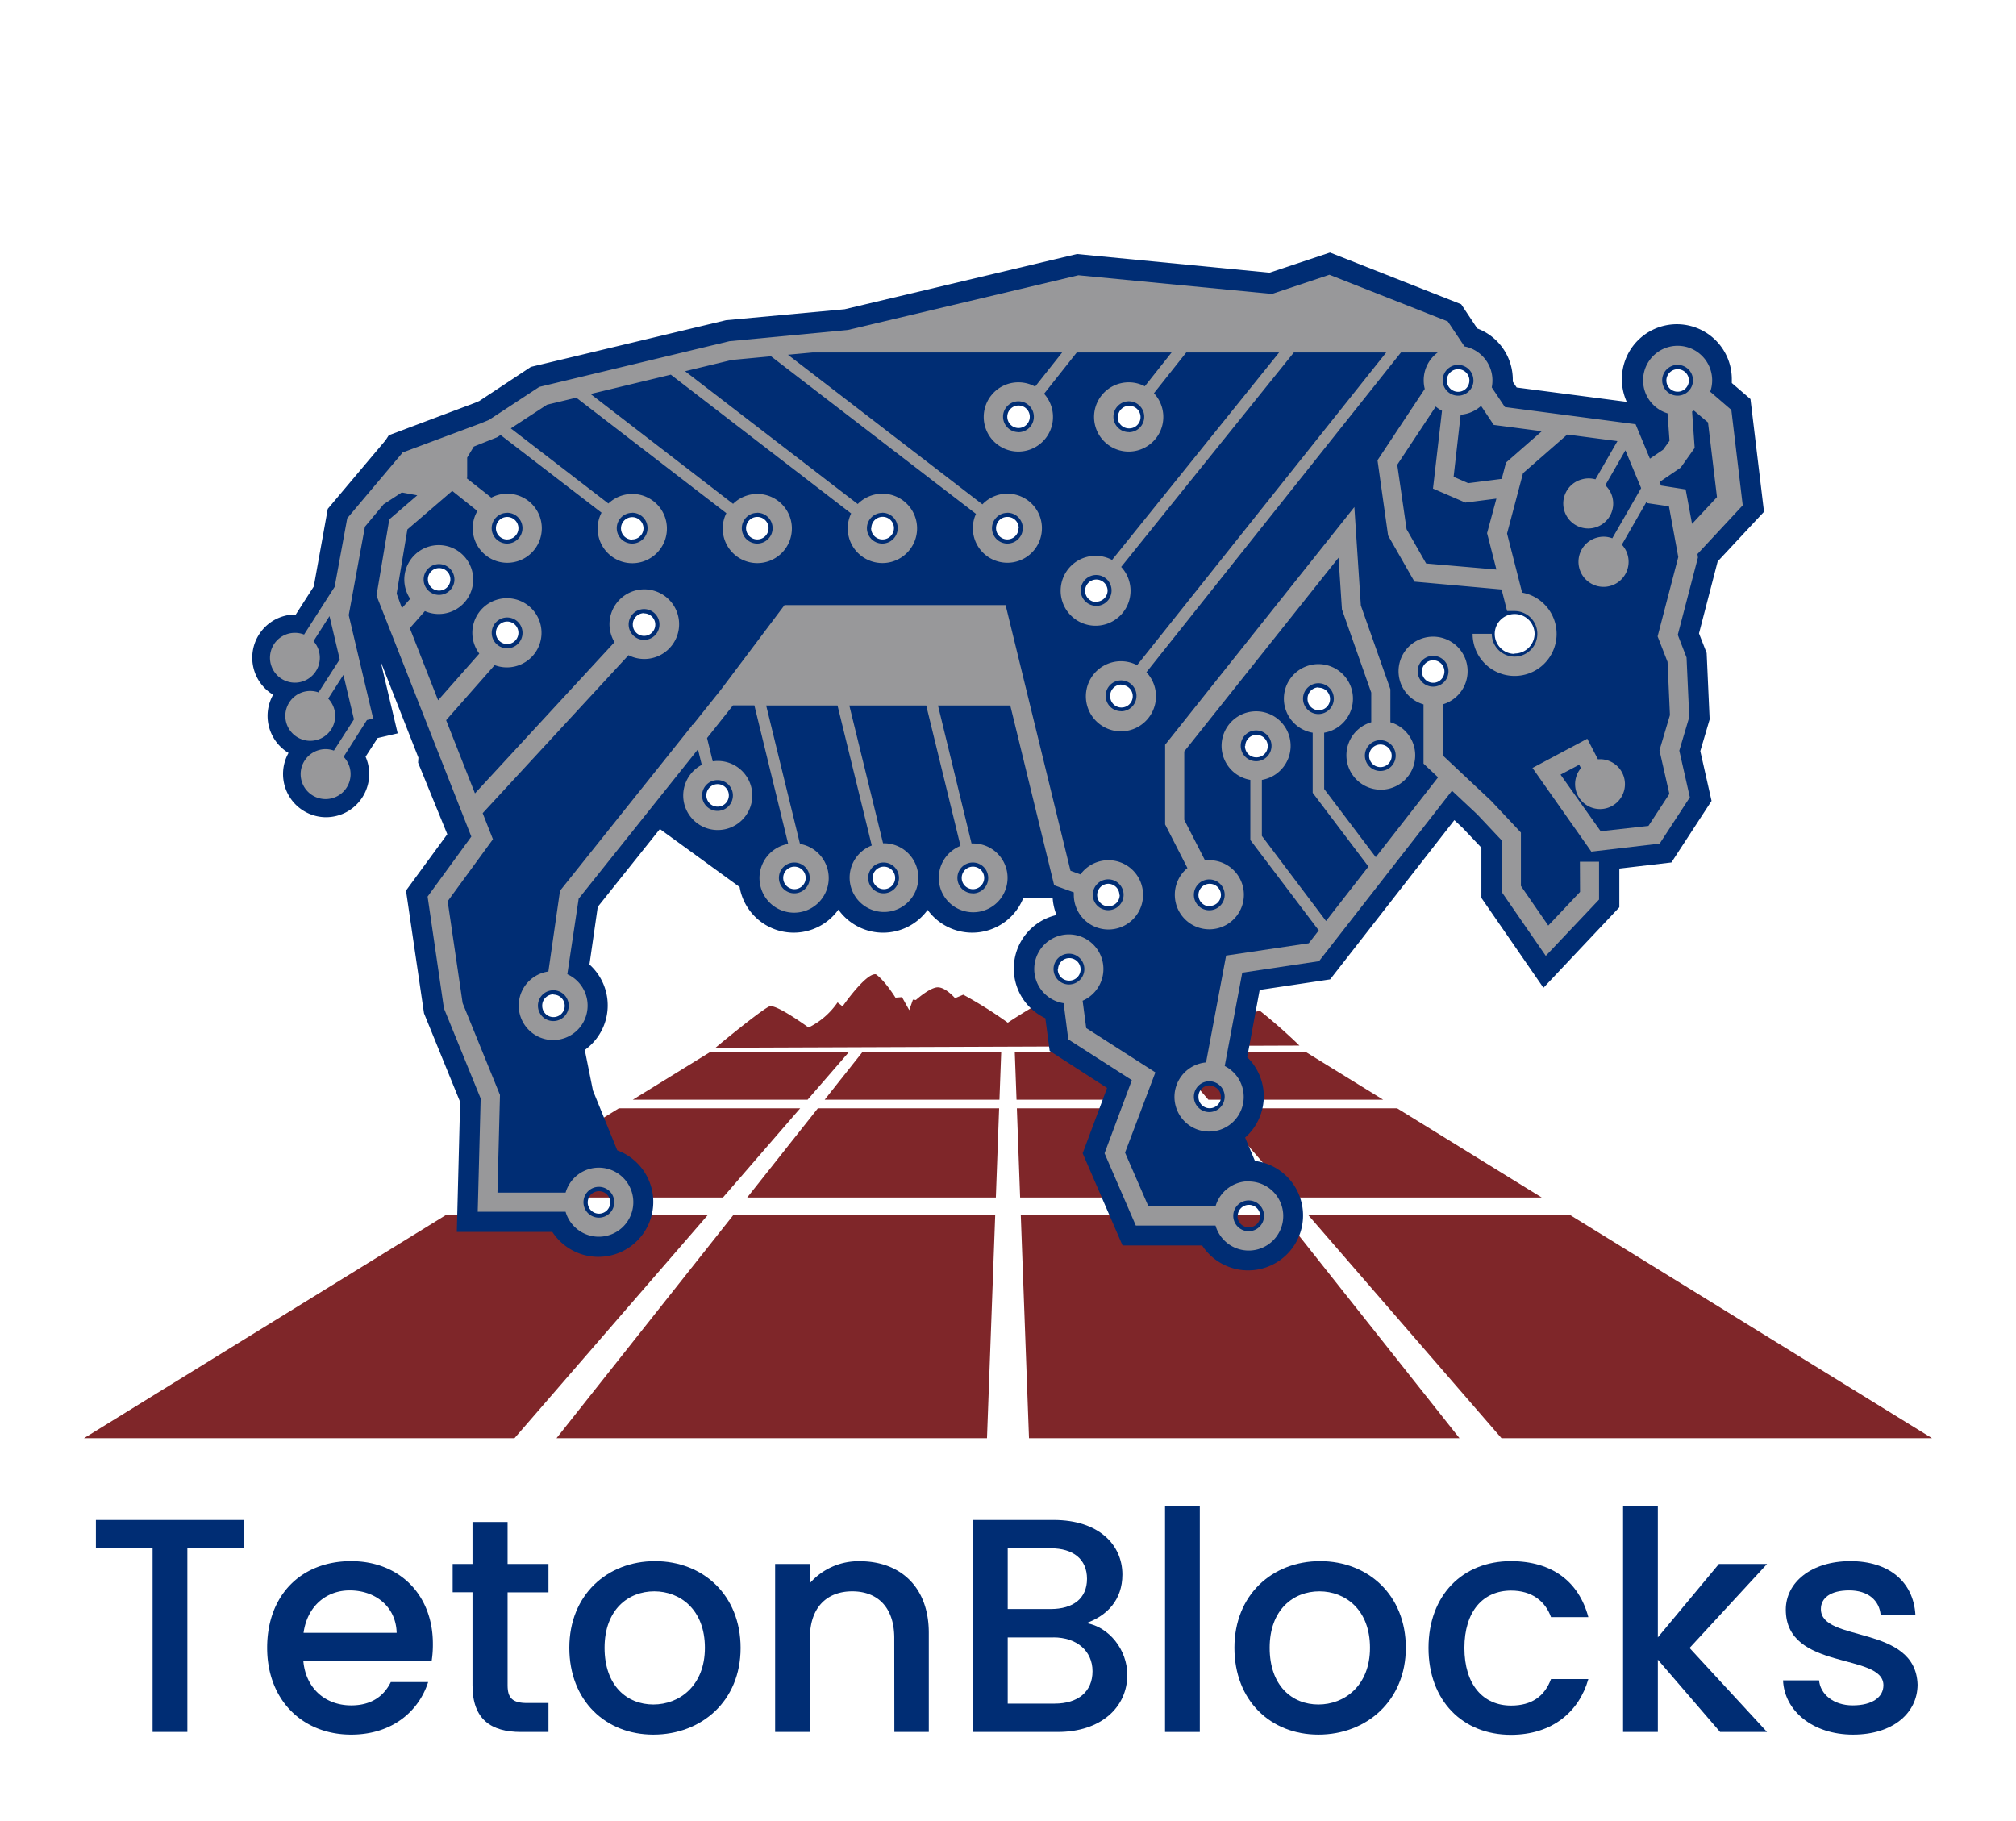 <svg xmlns="http://www.w3.org/2000/svg" width="6in" height="5.42in" viewBox="0 0 432 390.02">
  <defs>
    <style>
      .cls-1 {
        fill: #7f2629;
      }

      .cls-2 {
        fill: #002d74;
      }

      .cls-3 {
        fill: #98989a;
      }
    </style>
  </defs>
  <g id="Bison">
    <g>
      <g>
        <polygon class="cls-1" points="152.26 225.25 181.96 225.25 173.06 235.52 135.6 235.52 152.26 225.25"/>
        <polygon class="cls-1" points="184.85 225.25 214.55 225.25 214.17 235.52 176.72 235.52 184.85 225.25"/>
        <polygon class="cls-1" points="217.45 225.25 247.15 225.25 255.28 235.52 217.83 235.52 217.45 225.25"/>
        <polygon class="cls-1" points="250.04 225.25 279.74 225.25 296.39 235.52 258.94 235.52 250.04 225.25"/>
        <polygon class="cls-1" points="132.62 237.36 171.47 237.36 154.92 256.47 101.64 256.47 132.62 237.36"/>
        <polygon class="cls-1" points="175.26 237.36 214.1 237.36 213.4 256.47 160.12 256.47 175.26 237.36"/>
        <polygon class="cls-1" points="217.9 237.36 256.74 237.36 271.88 256.47 218.6 256.47 217.9 237.36"/>
        <polygon class="cls-1" points="260.53 237.36 299.38 237.36 330.36 256.47 277.08 256.47 260.53 237.36"/>
        <polygon class="cls-1" points="95.52 260.25 151.65 260.25 110.25 308.05 18 308.05 95.52 260.25"/>
        <polygon class="cls-1" points="157.13 260.25 213.26 260.25 211.5 308.05 119.25 308.05 157.13 260.25"/>
        <polygon class="cls-1" points="218.74 260.25 274.87 260.25 312.75 308.05 220.5 308.05 218.74 260.25"/>
        <polygon class="cls-1" points="280.35 260.25 336.48 260.25 414 308.05 321.75 308.05 280.35 260.25"/>
      </g>
      <path class="cls-1" d="M278.45,223.92a112.59,112.59,0,0,0-8.47-7.45l-1.87.44s-1.66-2.81-3.38-2.93-4.93,1.87-4.92,1.87l-.62-.17L258,217.75l-1-3-1.4-.14s-1.56-4-3.2-5.65c-2-.73-8.32,5.5-8.3,5.51l-.91-1a16.47,16.47,0,0,1-7.09,4.23s-5.81-6-7.42-5.84c-1,.09-7.79,3.87-12.72,7.16l0,0a89.41,89.41,0,0,0-9.54-6l-1.77.74s-2.14-2.49-3.87-2.31-4.52,2.7-4.51,2.7l-.64-.07-.79,2.25-1.55-2.79-1.4.11s-2.28-3.68-4.2-5c-2.12-.36-7.15,6.88-7.13,6.88l-1.08-.86a16.08,16.08,0,0,1-6.22,5.38s-6.77-4.95-8.3-4.55c-.92.23-7,5-11.63,8.88Z"/>
    </g>
    <g>
      <path class="cls-2" d="M20.55,325.57h31.7v6.07H40.15V371H32.7V331.64H20.55Z"/>
      <path class="cls-2" d="M75.25,371.57c-10.33,0-18-7.31-18-18.62s7.32-18.56,18-18.56c10.26,0,17.51,7.12,17.51,17.71a22.53,22.53,0,0,1-.26,3.66H65c.52,5.95,4.77,9.54,10.26,9.54,4.57,0,7.12-2.22,8.49-5h8C89.75,366.54,84.07,371.57,75.25,371.57Zm-10.2-21.82H85c-.13-5.56-4.51-9.09-10.06-9.09C69.89,340.66,65.84,344.06,65.05,349.75Z"/>
      <path class="cls-2" d="M101.25,341.06H97V335h4.25v-9h7.52v9h8.76v6.08h-8.76V361c0,2.68,1,3.79,4.18,3.79h4.58V371h-5.89c-6.4,0-10.39-2.68-10.39-10Z"/>
      <path class="cls-2" d="M140,371.57c-10.26,0-18-7.31-18-18.62s8.1-18.56,18.36-18.56S158.7,341.64,158.7,353,150.33,371.57,140,371.57Zm0-6.46c5.56,0,11.05-4,11.05-12.16s-5.29-12.09-10.85-12.09-10.65,3.92-10.65,12.09S134.38,365.11,140,365.11Z"/>
      <path class="cls-2" d="M191.63,350.86c0-6.6-3.6-10-9-10s-9.08,3.4-9.08,10V371h-7.45V335h7.45v4.11a13.83,13.83,0,0,1,10.71-4.7c8.43,0,14.77,5.29,14.77,15.36V371h-7.38Z"/>
      <path class="cls-2" d="M226.65,371H208.49V325.57H225.8c9.61,0,14.71,5.29,14.71,11.69,0,5.49-3.33,8.83-7.71,10.4,4.83.85,8.76,5.68,8.76,11.11C241.56,365.69,235.93,371,226.65,371Zm-1.5-39.35h-9.21v13h9.21c4.84,0,7.78-2.29,7.78-6.47S230,331.64,225.15,331.64Zm.59,19.09h-9.8v14.18H226c5,0,8.11-2.55,8.11-6.93S230.71,350.73,225.74,350.73Z"/>
      <path class="cls-2" d="M249.65,322.63h7.45V371h-7.45Z"/>
      <path class="cls-2" d="M282.52,371.57c-10.26,0-18-7.31-18-18.62s8.1-18.56,18.36-18.56,18.37,7.25,18.37,18.56S292.85,371.57,282.52,371.57Zm0-6.46c5.56,0,11.05-4,11.05-12.16s-5.29-12.09-10.85-12.09-10.65,3.92-10.65,12.09S276.9,365.11,282.52,365.11Z"/>
      <path class="cls-2" d="M323.76,334.39c8.82,0,14.57,4.38,16.6,12h-8c-1.24-3.46-4.12-5.69-8.56-5.69-6,0-10,4.45-10,12.29s4,12.35,10,12.35c4.44,0,7.19-2,8.56-5.68h8c-2,7.05-7.78,11.95-16.6,11.95-10.33,0-17.65-7.31-17.65-18.62S313.43,334.39,323.76,334.39Z"/>
      <path class="cls-2" d="M347.8,322.63h7.45v28.1L368.33,335h10.32l-16.6,18,16.6,18H368.59L355.25,355.5V371H347.8Z"/>
      <path class="cls-2" d="M397.08,371.57c-8.63,0-14.71-5.09-15-11.63h7.72c.26,2.94,3.07,5.36,7.19,5.36,4.31,0,6.6-1.83,6.6-4.31,0-7.06-20.92-3-20.92-16.21,0-5.75,5.36-10.39,13.86-10.39,8.17,0,13.53,4.38,13.92,11.57H403c-.26-3.14-2.68-5.3-6.73-5.3s-6.08,1.64-6.08,4c0,7.26,20.32,3.21,20.72,16.21C410.87,367,405.57,371.57,397.08,371.57Z"/>
    </g>
    <g>
      <path id="Blue" class="cls-2" d="M378,109.55,375.1,85.4l-4-3.44c0-.23,0-.46,0-.7A11.78,11.78,0,1,0,348.59,86L325,82.92l-.83-1.25v-.4a11.71,11.71,0,0,0-7.61-11l-3.45-5.19L285,54l-12.95,4.32-41.27-4L181,66.15,155.57,68.5l-41.8,10L102.7,85.82l-1.21.5L83.32,93.15l-.69,1.06L70.24,108.92l-3,16.64-3.85,6h-.09a8.92,8.92,0,0,0-2.35.31,9.26,9.26,0,0,0-2.42,16.88,9.26,9.26,0,0,0,3.3,12.47A9.26,9.26,0,0,0,69.85,175a9.52,9.52,0,0,0,2.37-.31,9.27,9.27,0,0,0,6.59-11.32,10.64,10.64,0,0,0-.47-1.34l2.59-4,4.29-1-3.66-15.43,8.1,20.63-.07,1.07,6.26,15.34L87,190.72,90.86,217l7.74,19-.71,27.85h20.47a11.77,11.77,0,1,0,13.91-17.48l-5.21-12.82-1.75-8.69a11.75,11.75,0,0,0,1-18.31l1.78-12.35,13.31-16.67,17.09,12.42a11.76,11.76,0,0,0,21.17,4.84,11.76,11.76,0,0,0,19.12.06,11.79,11.79,0,0,0,20.5-2.54l6.29,0a11.84,11.84,0,0,0,.83,3.64A11.76,11.76,0,0,0,224,218.06l.93,7L237.23,233,232,247l8.54,19.75H257.6a11.77,11.77,0,1,0,11.32-18.11l-2.11-5a11.82,11.82,0,0,0,4-8.82,11.69,11.69,0,0,0-3.55-8.41L269.93,212l15.1-2.26,26.62-34.12,1.79,1.68,4,4.22v10.76l13.3,19.26L347,194.29V186l11.16-1.31,8.6-13.19-2.41-10.67,2-6.79-.64-14.23-1.64-4.2,4-15.42ZM359.49,79a2.41,2.41,0,1,1-2.41,2.41A2.41,2.41,0,0,1,359.49,79Zm-34.93,61a4.27,4.27,0,1,1,4.28-4.27A4.27,4.27,0,0,1,324.56,139.92Zm-9.69-58.55A2.42,2.42,0,1,1,312.46,79,2.42,2.42,0,0,1,314.87,81.37Zm-5.35,62.33a2.41,2.41,0,1,1-2.41-2.41A2.41,2.41,0,0,1,309.52,143.7Zm-11.3,18.05a2.42,2.42,0,1,1-2.42-2.41A2.42,2.42,0,0,1,298.22,161.75Zm-33,98.63a2.41,2.41,0,1,1,2.41,2.41A2.41,2.41,0,0,1,265.18,260.38Zm-6-66.38a2.41,2.41,0,1,1,2.41-2.41A2.41,2.41,0,0,1,259.16,194Zm0,38.45a2.41,2.41,0,1,1-2.41,2.41A2.41,2.41,0,0,1,259.16,232.45Zm7.62-72.77a2.41,2.41,0,1,1,2.41,2.41A2.41,2.41,0,0,1,266.78,159.68Zm15.76-12.51a2.41,2.41,0,1,1-2.41,2.41A2.41,2.41,0,0,1,282.54,147.17Zm-55.87,60.34a2.41,2.41,0,1,1,2.41,2.41A2.41,2.41,0,0,1,226.67,207.51Zm13.57-60.94a2.42,2.42,0,1,1-2.41,2.41A2.42,2.42,0,0,1,240.24,146.57Zm-.74-57.38a2.42,2.42,0,1,1,2.41,2.41A2.42,2.42,0,0,1,239.5,89.19Zm.37,102.4a2.41,2.41,0,1,1-2.41-2.41A2.41,2.41,0,0,1,239.87,191.59Zm-5-62.78a2.41,2.41,0,1,1,2.41-2.41A2.41,2.41,0,0,1,234.89,128.81ZM218.26,91.6a2.41,2.41,0,1,1,2.41-2.41A2.41,2.41,0,0,1,218.26,91.6Zm0,21.46a2.41,2.41,0,1,1-2.41-2.41A2.41,2.41,0,0,1,218.3,113.06ZM206.08,188a2.41,2.41,0,1,1,2.41,2.41A2.41,2.41,0,0,1,206.08,188ZM187,188a2.41,2.41,0,1,1,2.41,2.41A2.41,2.41,0,0,1,187,188Zm-.28-74.94a2.42,2.42,0,1,1,2.41,2.41A2.42,2.42,0,0,1,186.67,113.06ZM167.83,188a2.41,2.41,0,1,1,2.41,2.41A2.41,2.41,0,0,1,167.83,188Zm-3.14-74.94a2.41,2.41,0,1,1-2.41-2.41A2.41,2.41,0,0,1,164.69,113.06Zm-8.51,57.26a2.41,2.41,0,1,1-2.41-2.41A2.41,2.41,0,0,1,156.18,170.32Zm-18.17-39a2.41,2.41,0,1,1-2.41,2.41A2.42,2.42,0,0,1,138,131.27Zm-2.53-15.8a2.41,2.41,0,1,1,2.41-2.41A2.41,2.41,0,0,1,135.48,115.47Zm-9.54,142a2.41,2.41,0,1,1,2.41,2.42A2.42,2.42,0,0,1,125.94,257.46Zm-7.34-44.52a2.41,2.41,0,1,1-2.41,2.41A2.42,2.42,0,0,1,118.6,212.94ZM94.1,121.62A2.41,2.41,0,1,1,91.69,124,2.41,2.41,0,0,1,94.1,121.62Zm12.17,13.86a2.41,2.41,0,1,1,2.41,2.41A2.41,2.41,0,0,1,106.27,135.48Zm2.41-20a2.41,2.41,0,1,1,2.41-2.41A2.41,2.41,0,0,1,108.68,115.47Z"/>
      <g id="White">
        <path class="cls-3" d="M363.74,118.6l9.7-10.43L371,87.72l-4.53-3.9a7.26,7.26,0,0,0,.42-2.43,7.4,7.4,0,1,0-9.56,7.07l.42,5.88-1.36,1.9-2.84,1.93-3.07-7.38-28-3.68-2.82-4.22a7.42,7.42,0,0,0-5.84-8.77l-3.58-5.36-25.36-10-12.32,4.11-41.48-4L181.69,70.59,156.31,73l-40.75,9.79-10.78,7.08-1.72.71L86.21,96.87l0,.07-11.8,14-2.7,14.7-6.55,10.22a5.34,5.34,0,1,0,3.2,3.6,5.23,5.23,0,0,0-1.18-2.19l3.43-5.36,2.19,9.26-4.54,7.08a5.34,5.34,0,1,0,2.07,1.33l3.26-5.08,2.26,9.53-4.3,6.69a5.23,5.23,0,0,0-3.14-.13,5.35,5.35,0,1,0,5.22,1.46l5-7.87,1.34-.32-5.24-22.17,3.47-18.94,4-4.8,3.89-2.54,3.33.61-6,5.16-2.74,16.33L101,179.15,91.63,192l3.5,23.94L103,235.25l-.63,24.28h18.83a7.4,7.4,0,1,0,0-4.1H106.6l.54-20.93-8-19.67L95.93,193l9.7-13.28-2.2-5.59,31.25-33.85a7.46,7.46,0,1,0-3-2.79l-29.9,32.4L95.6,154.21,106,142.41a7.41,7.41,0,1,0-3.29-2.47l-8.83,10-6.06-15.45,3.23-3.66a7.38,7.38,0,1,0-3.15-2.63l-1.77,2L85,127.09l2.3-13.75,9.61-8.26,5.39,4.3a7.27,7.27,0,0,0-1,3.7,7.4,7.4,0,1,0,7.4-7.4,7.33,7.33,0,0,0-3.42.84L100,102.36l.11-.09V97.94l1.42-2.36,5-2,.74-.48,21.63,16.64a7.32,7.32,0,0,0-.83,3.39,7.42,7.42,0,1,0,2.3-5.35l-20.91-16.1,7.76-5.07,6.27-1.51,32.16,24.75a7.24,7.24,0,0,0-.78,3.28,7.41,7.41,0,1,0,2.22-5.28L126.55,84.31l17.2-4.14,38.64,29.74a7.31,7.31,0,0,0-.73,3.17,7.43,7.43,0,1,0,2.14-5.19l-37-28.46,10-2.41,8.42-.79L209.14,110a7.33,7.33,0,0,0-.67,3.07,7.4,7.4,0,1,0,2.05-5.11L168.85,75.9l5.21-.48H227.6l-5.79,7.31a7.32,7.32,0,0,0-3.57-.92,7.42,7.42,0,1,0,5.49,2.45l7-8.84h20.32l-5.74,7.24a7.32,7.32,0,0,0-3.43-.85,7.42,7.42,0,1,0,5.39,2.34l6.92-8.73h19.9l-35.79,44.45a7.49,7.49,0,1,0,1.95,1.5l37-45.95h19.79l-53.38,67a7.51,7.51,0,1,0,2,1.51L300.2,75.42h7.88a7.37,7.37,0,0,0-3,6,7.16,7.16,0,0,0,.23,1.8L295.18,98.51l2.27,16.13,5.65,9.88,18.67,1.68,1.18,4.62h1.59a4.88,4.88,0,1,1-4.87,4.88h-4.11a9,9,0,1,0,10.61-8.83l-3.23-12.66,3.42-12.93L335.84,93l10.75,1.41-4.71,8.19a5.24,5.24,0,0,0-2.89,0,5.35,5.35,0,1,0,5,1.27l4.31-7.49,3.37,8.1-6.18,10.75a5.22,5.22,0,0,0-3.23-.16,5.37,5.37,0,1,0,5.28,1.53l5.32-9.25.15.35,4.62.68,2,10.87-4.43,17,2.13,5.46.51,11.41-2.24,7.54,2.12,9.34-4.48,6.86L343,178l-8.6-12.13,4-2.12.37.73a5.34,5.34,0,1,0,3.64-1.89l-2.28-4.41-11.74,6.26L341,182.37l14.64-1.72,6.47-9.92-2.26-10,2.13-7.19-.58-12.77-1.88-4.85,4.32-16.57ZM128.33,254.19a3.3,3.3,0,1,1-3.3,3.29A3.3,3.3,0,0,1,128.33,254.19ZM138,130.4a3.3,3.3,0,1,1-3.29,3.3A3.3,3.3,0,0,1,138,130.4Zm-29.33,1.8a3.3,3.3,0,1,1-3.3,3.29A3.3,3.3,0,0,1,108.66,132.2ZM94.08,120.76a3.3,3.3,0,1,1-3.3,3.29A3.29,3.29,0,0,1,94.08,120.76Zm14.58-11a3.3,3.3,0,1,1-3.3,3.3A3.3,3.3,0,0,1,108.66,109.78Zm26.8,0a3.3,3.3,0,1,1-3.3,3.3A3.29,3.29,0,0,1,135.46,109.78Zm26.8,0a3.3,3.3,0,1,1-3.3,3.3A3.3,3.3,0,0,1,162.26,109.78Zm26.8,0a3.3,3.3,0,1,1-3.29,3.3A3.3,3.3,0,0,1,189.06,109.78Zm26.81,0a3.3,3.3,0,1,1-3.3,3.3A3.3,3.3,0,0,1,215.87,109.78Zm2.37-17.28a3.3,3.3,0,1,1,3.3-3.29A3.3,3.3,0,0,1,218.24,92.5Zm23.65,0a3.3,3.3,0,1,1,3.3-3.29A3.3,3.3,0,0,1,241.89,92.5Zm-7,37.22a3.3,3.3,0,1,1,3.3-3.3A3.3,3.3,0,0,1,234.87,129.72Zm5.35,22.58a3.3,3.3,0,1,1,3.29-3.3A3.3,3.3,0,0,1,240.22,152.3Zm75.51-70.91a3.3,3.3,0,1,1-3.3-3.3A3.3,3.3,0,0,1,315.73,81.39ZM305.6,120.63l-4.19-7.34-2-13.82L307.66,87a6.87,6.87,0,0,0,1.34.91l-1.93,16.67,6.94,3,6.65-.85-2,7.4,2,7.8ZM322.72,99l-.92,3.5-7.18.92-3.13-1.37L313,88.75a7.32,7.32,0,0,0,4.37-1.89l2.72,4.08,10.3,1.35Zm33.46-17.62a3.3,3.3,0,1,1,3.29,3.29A3.29,3.29,0,0,1,356.18,81.39Zm-.24,22.55-.32-.76,4.52-3.08,3-4.22-.55-7.8.4-.2L366,90.41l1.92,16-5.34,5.73-1.37-7.38Z"/>
        <path class="cls-3" d="M291.61,129.63l-1.39-21.09-40.55,50.93v17.07l4.78,9.35a7.4,7.4,0,1,0,4.69-1.68,6.84,6.84,0,0,0-.91.06l-4.46-8.71V160.9l33.06-41.51.73,11.07,6.28,17.83,0,6.36a7.37,7.37,0,1,0,4.1,0l0-7.08Zm-29.18,62a3.3,3.3,0,1,1-3.29-3.3A3.29,3.29,0,0,1,262.43,191.61Zm36.65-29.84a3.3,3.3,0,1,1-3.3-3.3A3.3,3.3,0,0,1,299.08,161.77Z"/>
        <path class="cls-3" d="M338.58,191l-6.81,7.21-5.86-8.49V178.28l-6.39-6.8-10.38-9.75V150.82a7.4,7.4,0,1,0-4.1,0v12.69l3.12,2.94-13.35,17.11-11.06-14.62V156.89a7.4,7.4,0,1,0-2.46,0v12.87l11.95,15.81-9.09,11.66L270.4,179V167a7.4,7.4,0,1,0-2.47,0v12.88l14.66,19.37L280.45,202l-17.71,2.64-4.3,22.89a7.42,7.42,0,1,0,4,.77l3.76-20,16.45-2.46,28.49-36.52,5.41,5.07,5.23,5.56V191l9.46,13.7,11.41-12.06v-8.11h-4.1ZM279.22,149.6a3.3,3.3,0,1,1,3.3,3.29A3.3,3.3,0,0,1,279.22,149.6Zm-13.35,10.1a3.3,3.3,0,1,1,3.3,3.3A3.3,3.3,0,0,1,265.87,159.7Zm-6.73,78.47a3.3,3.3,0,1,1,3.29-3.29A3.3,3.3,0,0,1,259.14,238.17Zm44.65-94.45a3.3,3.3,0,1,1,3.3,3.3A3.3,3.3,0,0,1,303.79,143.72Z"/>
        <path class="cls-3" d="M208.47,180.62l-.28,0L201,151.06h15.49l9.4,38.51,4.21,1.53a4.36,4.36,0,0,0,0,.51,7.42,7.42,0,1,0,1.43-4.36l-2.14-.78-13.9-56.92H168.11l-13.69,18.2-5.94,7.43-.24.06,0,.18-28.24,35.34-2.49,17.29a7.38,7.38,0,1,0,4.06.58L124,192.45l25.56-32,.82,3.33a7.4,7.4,0,1,0,3.42-.84,6.26,6.26,0,0,0-1.07.09l-1.22-5,5.56-7h4.58l7.25,29.69a7.42,7.42,0,1,0,2.53,0l-7.25-29.66h15.29l7.34,30a7.36,7.36,0,1,0,2.58-.48h-.16L182,151.06h16.48l7.34,30.08a7.37,7.37,0,1,0,2.69-.52Zm29,7.69a3.3,3.3,0,1,1-3.3,3.3A3.3,3.3,0,0,1,237.44,188.31ZM118.57,218.67a3.3,3.3,0,1,1,3.3-3.3A3.3,3.3,0,0,1,118.57,218.67Zm38.48-48.33a3.3,3.3,0,1,1-3.3-3.3A3.29,3.29,0,0,1,157.05,170.34ZM173.51,188a3.3,3.3,0,1,1-3.29-3.3A3.3,3.3,0,0,1,173.51,188Zm19.13,0a3.3,3.3,0,1,1-3.3-3.3A3.3,3.3,0,0,1,192.64,188Zm15.83,3.3a3.3,3.3,0,1,1,3.29-3.3A3.3,3.3,0,0,1,208.47,191.32Z"/>
        <path class="cls-3" d="M267.57,253a7.41,7.41,0,0,0-7.1,5.35H246.08l-5-11.49,6.5-17.19-14.82-9.5-.77-5.86a7.41,7.41,0,1,0-4.07.53l1,7.76,13.62,8.73L236.69,247l6.7,15.49h17.08a7.4,7.4,0,1,0,7.1-9.45Zm-41.81-45.47a3.3,3.3,0,1,1,3.3,3.3A3.3,3.3,0,0,1,225.76,207.53Zm41.81,56.17a3.3,3.3,0,1,1,3.3-3.3A3.3,3.3,0,0,1,267.57,263.7Z"/>
      </g>
    </g>
  </g>
</svg>
